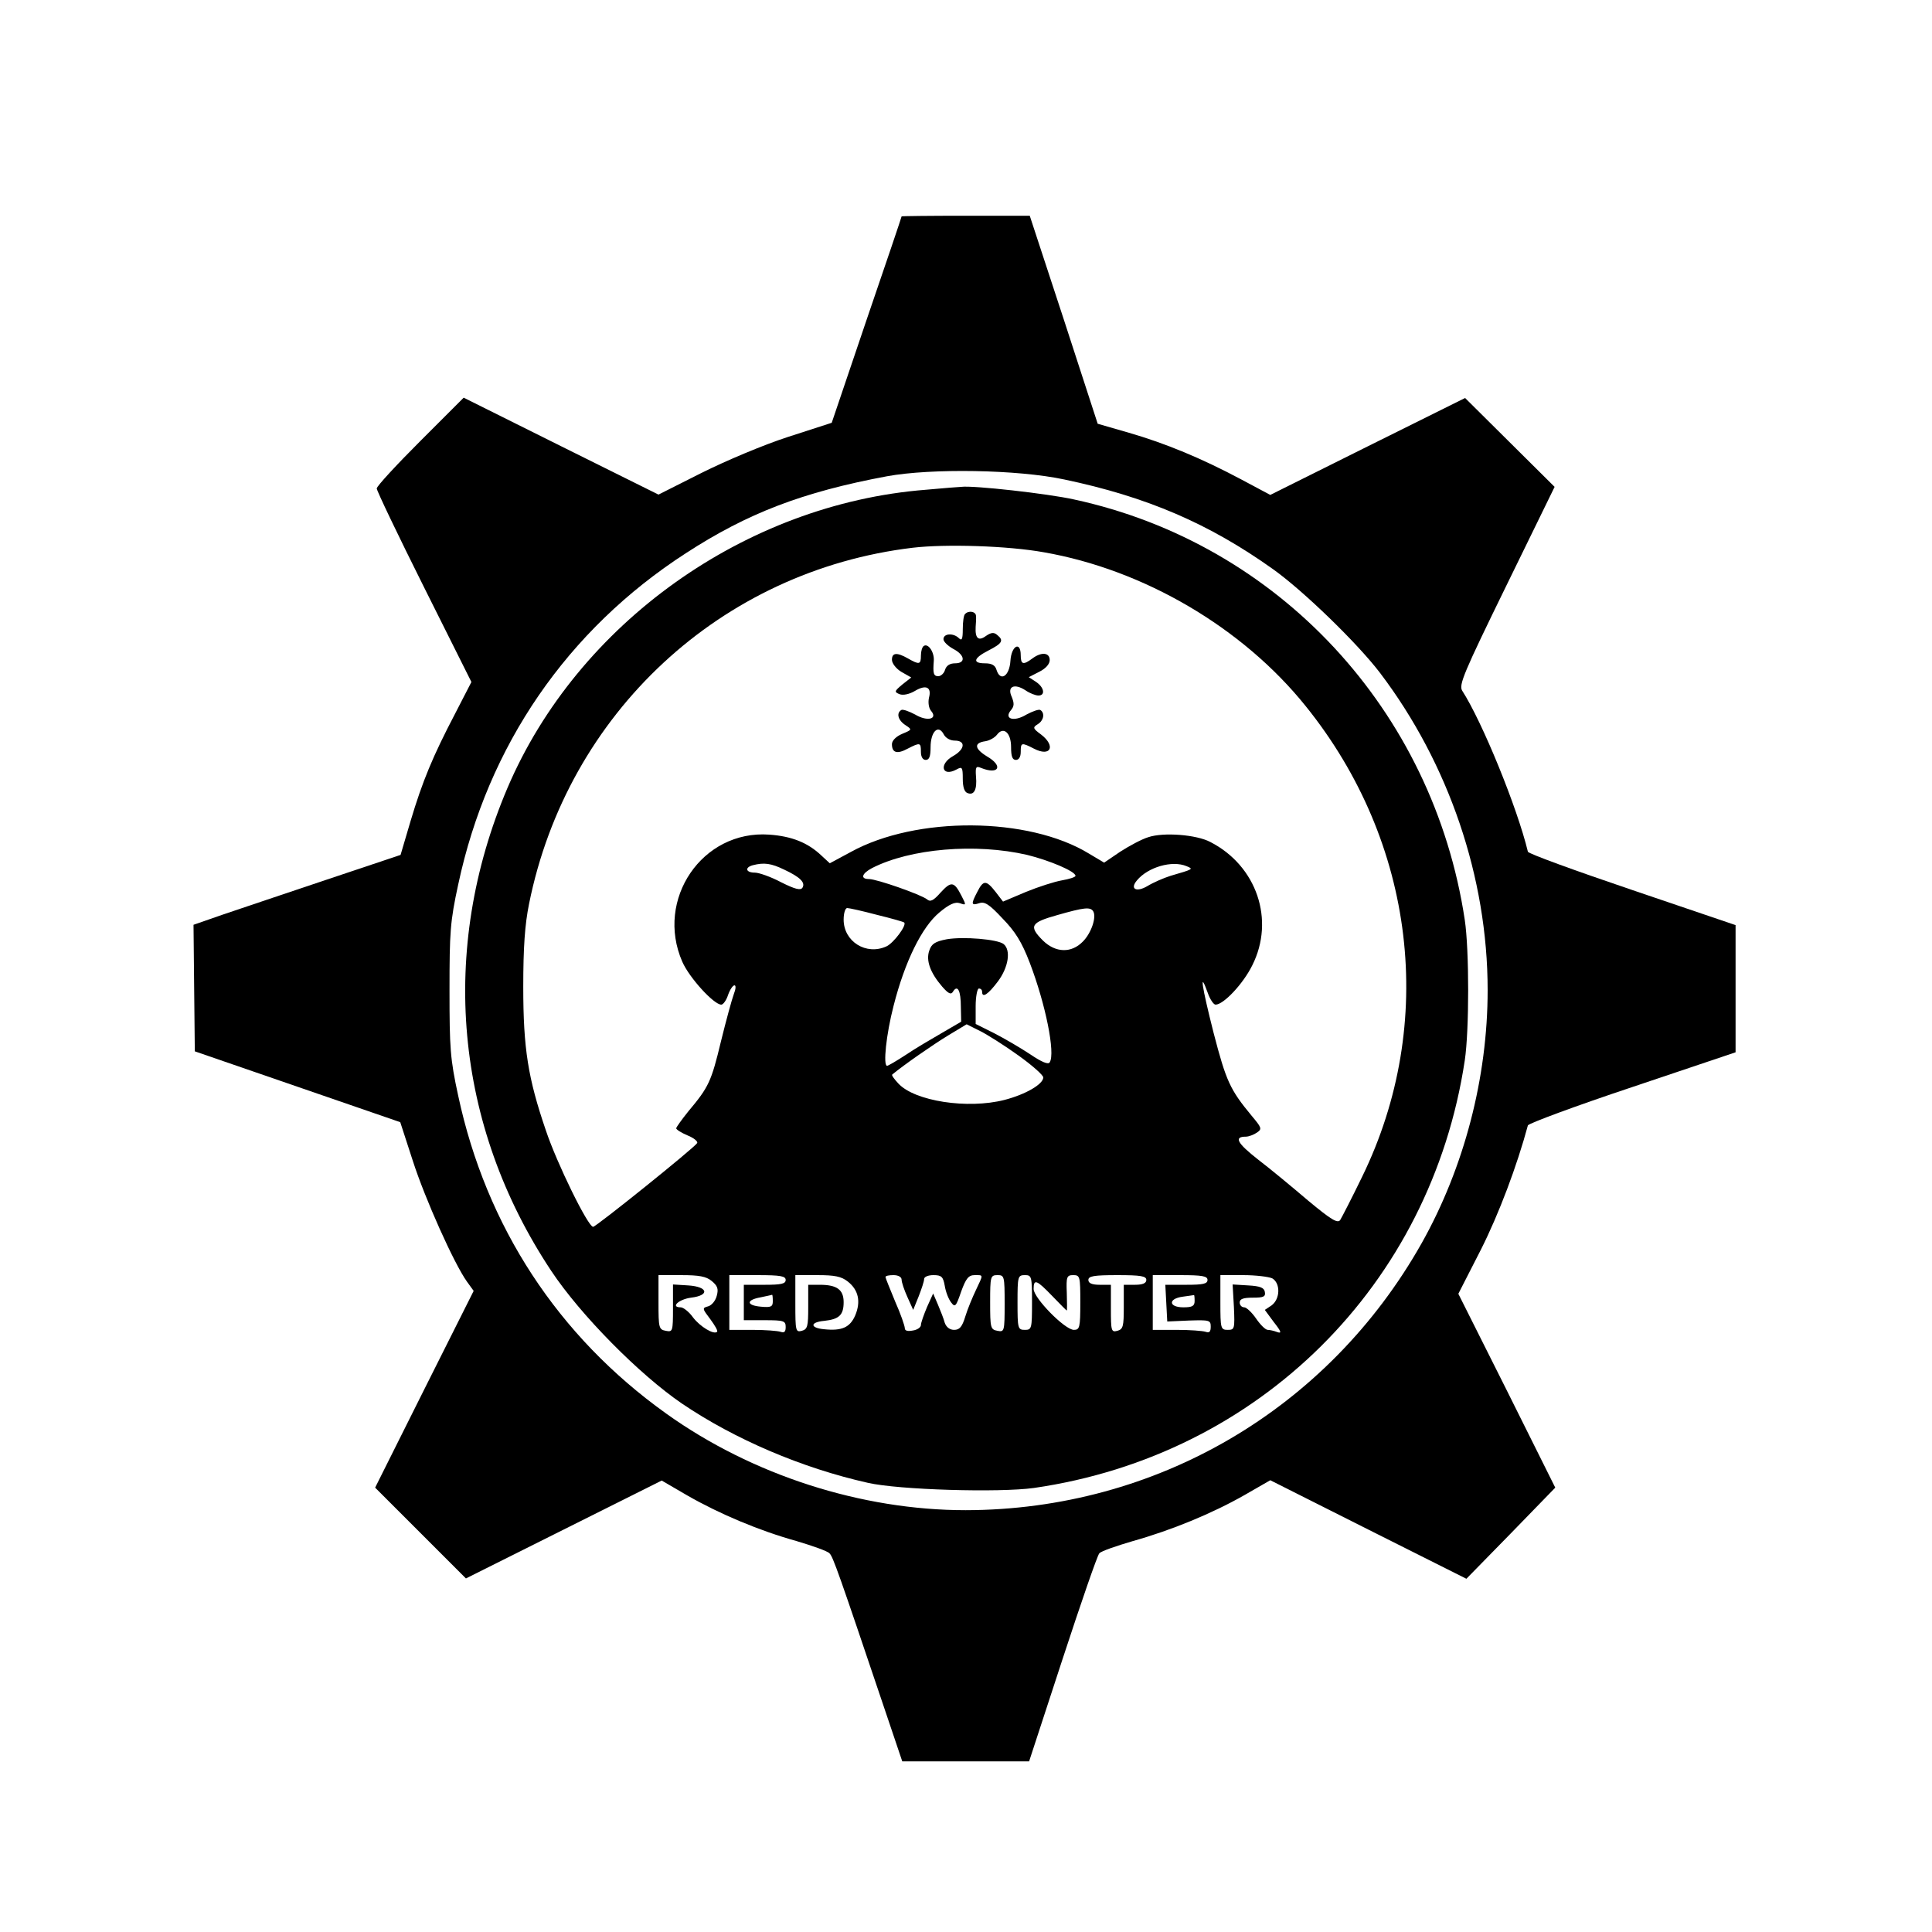 <?xml version="1.0" standalone="no"?>
<!DOCTYPE svg PUBLIC "-//W3C//DTD SVG 20010904//EN"
 "http://www.w3.org/TR/2001/REC-SVG-20010904/DTD/svg10.dtd">
<svg version="1.0" xmlns="http://www.w3.org/2000/svg"
 width="600pt" height="600pt" viewBox="0 0 600 600"
 preserveAspectRatio="xMidYMid meet">

<g transform="translate(0,600) scale(0.1,-0.1)"
fill="#000000" stroke="none">
<path d="M2800 5328 c0 -2 -49 -147 -109 -322 l-108 -319 -136 -44 c-77 -25
-193 -74 -269 -112 l-133 -67 -302 150 -303 151 -135 -135 c-74 -74 -135 -140
-135 -147 0 -7 66 -145 147 -307 l147 -294 -51 -99 c-69 -132 -101 -209 -138
-333 l-31 -105 -230 -77 c-126 -42 -270 -91 -321 -108 l-92 -32 2 -197 2 -196
319 -110 319 -110 39 -120 c38 -118 128 -319 168 -375 l21 -29 -153 -305 -153
-306 141 -141 141 -141 304 152 304 152 79 -46 c101 -58 225 -110 340 -142 50
-15 96 -31 102 -38 11 -10 29 -62 171 -483 l55 -163 197 0 197 0 104 318 c57
174 108 322 114 328 6 7 53 23 104 38 121 34 247 86 347 143 l80 46 304 -153
305 -153 138 141 138 142 -150 301 -151 301 70 137 c56 111 112 260 146 386 2
6 147 60 324 119 l321 108 0 198 0 197 -321 109 c-177 60 -323 113 -324 119
-33 137 -142 404 -204 500 -11 18 4 54 137 326 l150 307 -139 138 -139 138
-302 -150 -303 -151 -90 48 c-124 66 -235 112 -349 145 l-97 28 -105 323 -106
323 -199 0 c-109 0 -199 -1 -199 -2z m505 -817 c257 -54 450 -137 649 -279 94
-67 262 -230 332 -322 213 -281 334 -635 334 -985 0 -272 -73 -551 -205 -786
-291 -516 -824 -828 -1416 -829 -324 0 -663 109 -930 300 -336 240 -559 581
-646 987 -25 115 -27 148 -27 328 0 180 2 213 27 328 92 432 339 791 707 1029
191 124 362 190 625 239 137 25 405 21 550 -10z"/>
<path d="M2875 4479 c-560 -44 -1081 -415 -1299 -926 -214 -503 -165 -1047
136 -1500 91 -137 274 -322 406 -412 164 -111 372 -200 577 -246 96 -22 408
-31 516 -16 699 101 1233 631 1338 1328 14 93 14 343 0 436 -98 651 -579 1169
-1214 1306 -81 18 -313 44 -350 39 -5 0 -55 -4 -110 -9z m366 -194 c311 -54
618 -234 814 -478 341 -423 408 -985 175 -1462 -32 -66 -63 -126 -68 -134 -8
-11 -28 1 -99 60 -48 41 -118 99 -156 128 -65 51 -76 71 -38 71 9 0 25 6 35
13 16 11 14 15 -17 52 -67 81 -79 107 -118 257 -37 146 -45 199 -18 124 7 -20
18 -36 24 -36 25 0 86 65 114 122 71 141 14 309 -130 383 -43 23 -146 31 -193
15 -20 -6 -59 -27 -87 -45 l-50 -34 -47 28 c-188 115 -537 117 -740 5 l-65
-35 -26 24 c-42 40 -92 60 -162 65 -208 15 -355 -201 -270 -395 22 -50 98
-133 121 -133 6 0 16 14 21 30 6 17 15 30 20 30 5 0 4 -12 -2 -27 -6 -16 -24
-82 -40 -147 -30 -125 -38 -142 -101 -217 -21 -26 -38 -50 -38 -53 0 -4 16
-14 35 -22 20 -8 33 -19 30 -24 -9 -15 -314 -260 -323 -260 -16 0 -113 198
-147 300 -55 161 -70 253 -70 445 0 123 5 194 18 258 119 592 596 1035 1192
1106 102 12 295 6 406 -14z m-51 -940 c69 -17 150 -51 150 -65 0 -4 -19 -10
-42 -14 -23 -4 -73 -20 -112 -36 l-71 -30 -23 30 c-29 37 -38 38 -57 0 -20
-38 -19 -43 6 -35 17 6 32 -4 72 -47 40 -41 60 -73 85 -138 49 -128 80 -281
62 -309 -4 -8 -24 0 -61 25 -30 20 -80 49 -111 65 l-58 29 0 55 c0 30 5 55 10
55 6 0 10 -4 10 -10 0 -21 19 -8 49 32 33 44 41 97 18 116 -18 15 -125 24
-177 15 -36 -7 -47 -14 -54 -35 -11 -31 3 -69 40 -112 20 -23 28 -26 34 -15
14 22 24 2 24 -48 l1 -46 -60 -35 c-33 -19 -84 -49 -112 -68 -29 -19 -55 -34
-58 -34 -13 0 -3 97 20 186 35 138 88 245 142 290 31 26 49 34 64 29 20 -7 20
-6 5 23 -23 45 -32 46 -65 10 -22 -25 -32 -30 -42 -21 -19 15 -156 63 -180 63
-28 0 -23 17 9 34 119 61 322 78 482 41z m-754 -46 c49 -23 66 -40 56 -56 -6
-9 -24 -4 -66 17 -32 17 -69 30 -82 30 -28 0 -32 16 -6 23 35 9 57 6 98 -14z
m1249 11 c22 -9 22 -9 -50 -30 -22 -7 -54 -21 -72 -32 -34 -20 -55 -9 -32 18
34 41 109 63 154 44z m-962 -151 c45 -11 84 -22 85 -24 9 -8 -33 -64 -55 -74
-63 -29 -133 15 -133 83 0 20 5 36 11 36 6 0 47 -9 92 -21z m672 11 c11 -18
-6 -68 -32 -94 -36 -37 -85 -35 -124 3 -45 45 -38 56 44 79 84 24 103 26 112
12z m-232 -448 c42 -30 77 -61 77 -68 0 -21 -55 -53 -121 -70 -114 -29 -278
-4 -329 51 -13 14 -22 26 -19 28 36 30 127 93 173 121 l58 35 42 -21 c22 -11
76 -45 119 -76z m-953 -700 c18 -15 22 -24 16 -46 -4 -16 -16 -30 -27 -33 -19
-5 -18 -7 7 -40 14 -19 24 -36 21 -39 -10 -10 -53 16 -75 45 -12 17 -30 31
-38 31 -33 0 -6 25 32 30 59 7 53 34 -8 38 l-48 3 0 -74 c0 -72 -1 -74 -22
-70 -22 4 -23 9 -23 89 l0 84 71 0 c55 0 77 -4 94 -18z m230 3 c0 -12 -14 -15
-65 -15 l-65 0 0 -55 0 -55 65 0 c59 0 65 -2 65 -21 0 -15 -4 -19 -16 -15 -9
3 -48 6 -87 6 l-72 0 0 85 0 85 88 0 c71 0 87 -3 87 -15z m193 -5 c33 -26 41
-62 23 -105 -16 -37 -41 -49 -97 -43 -44 4 -44 22 1 26 46 5 60 18 60 58 0 39
-21 54 -74 54 l-36 0 0 -69 c0 -60 -2 -69 -20 -74 -19 -5 -20 0 -20 84 l0 89
69 0 c53 0 74 -4 94 -20z m167 6 c0 -8 8 -32 18 -54 l18 -40 17 42 c9 23 17
47 17 54 0 7 13 12 29 12 25 0 30 -5 35 -33 3 -19 12 -42 20 -52 12 -16 15
-13 31 34 15 41 23 51 42 51 28 0 27 3 4 -46 -11 -23 -26 -59 -33 -82 -10 -33
-18 -42 -35 -42 -13 0 -24 8 -29 22 -3 12 -13 37 -21 56 l-15 35 -19 -42 c-10
-24 -19 -49 -19 -56 0 -7 -11 -15 -25 -17 -16 -3 -25 -1 -25 7 0 7 -13 45 -30
83 -16 39 -30 73 -30 76 0 4 11 6 25 6 15 0 25 -6 25 -14z m320 -75 c0 -86 -1
-88 -22 -84 -22 4 -23 9 -23 89 0 80 1 84 23 84 21 0 22 -3 22 -89z m85 4 c0
-81 -1 -85 -22 -85 -22 0 -23 4 -23 85 0 81 1 85 23 85 21 0 22 -4 22 -85z
m150 0 c0 -78 -2 -85 -20 -85 -28 0 -125 99 -125 127 0 32 9 29 58 -22 24 -25
44 -45 45 -45 1 0 1 25 0 55 -2 50 0 55 20 55 21 0 22 -4 22 -85z m205 70 c0
-10 -11 -15 -35 -15 l-35 0 0 -69 c0 -60 -2 -69 -20 -74 -19 -5 -20 0 -20 69
l0 74 -35 0 c-24 0 -35 5 -35 15 0 12 17 15 90 15 73 0 90 -3 90 -15z m190 0
c0 -12 -14 -15 -65 -15 l-66 0 3 -57 3 -57 68 3 c63 2 67 1 67 -19 0 -16 -4
-20 -16 -16 -9 3 -49 6 -90 6 l-74 0 0 85 0 85 85 0 c69 0 85 -3 85 -15z m201
5 c26 -15 25 -64 -2 -84 l-21 -14 28 -38 c23 -29 25 -36 11 -31 -10 4 -24 7
-30 7 -7 0 -23 16 -36 35 -13 19 -30 35 -37 35 -8 0 -14 7 -14 15 0 11 11 15
41 15 33 0 40 3 37 18 -2 13 -15 18 -51 20 l-49 3 4 -70 c3 -68 2 -71 -19 -71
-22 0 -23 4 -23 85 l0 85 71 0 c39 0 79 -5 90 -10z m-1551 -71 c0 -17 -5 -20
-37 -17 -46 4 -46 21 -1 29 18 4 34 7 36 8 1 0 2 -8 2 -20z m1310 1 c0 -16 -7
-20 -35 -20 -46 0 -48 27 -2 33 17 2 33 5 35 5 1 1 2 -7 2 -18z"/>
<path d="M2997 4093 c-4 -3 -7 -24 -7 -47 0 -31 -3 -37 -12 -28 -17 17 -48 15
-48 -3 0 -8 14 -21 30 -30 37 -19 40 -45 6 -45 -16 0 -27 -7 -31 -20 -3 -11
-13 -20 -21 -20 -15 0 -17 9 -14 48 2 26 -17 55 -31 46 -5 -3 -9 -16 -9 -30 0
-28 -5 -29 -40 -9 -35 20 -50 18 -50 -4 0 -11 13 -28 30 -38 l30 -17 -28 -22
c-25 -21 -25 -23 -8 -30 11 -4 30 0 47 10 35 21 53 12 44 -21 -3 -14 -1 -31 6
-40 23 -26 -11 -35 -49 -12 -19 10 -38 17 -43 14 -16 -10 -10 -32 13 -47 21
-14 21 -14 -10 -27 -19 -8 -32 -21 -32 -32 0 -27 16 -32 49 -14 39 20 41 19
41 -10 0 -16 6 -25 15 -25 11 0 15 11 15 39 0 48 23 72 40 42 6 -13 21 -21 35
-21 35 0 32 -27 -5 -48 -45 -25 -35 -66 10 -42 18 10 20 8 20 -29 0 -25 5 -41
15 -44 20 -8 30 11 26 52 -2 29 0 33 16 26 55 -22 70 6 18 36 -39 24 -41 42
-5 47 13 2 29 11 36 20 20 27 44 7 44 -38 0 -29 4 -40 15 -40 9 0 15 9 15 25
0 29 2 30 41 10 52 -27 69 8 22 44 -26 19 -26 22 -10 32 18 11 23 34 8 44 -5
3 -24 -4 -43 -14 -39 -24 -72 -14 -48 14 10 12 10 21 2 41 -15 32 8 43 43 20
13 -9 31 -16 40 -16 22 0 18 25 -7 42 l-23 15 33 17 c20 10 32 24 32 36 0 24
-26 26 -54 5 -28 -21 -36 -19 -36 10 0 45 -29 30 -32 -17 -3 -48 -31 -66 -43
-29 -4 15 -15 21 -36 21 -40 0 -36 16 11 40 43 22 48 31 27 48 -10 9 -19 8
-35 -3 -23 -17 -34 -8 -32 28 1 12 2 28 1 35 -1 13 -23 17 -34 5z"/>
</g>
</svg>
